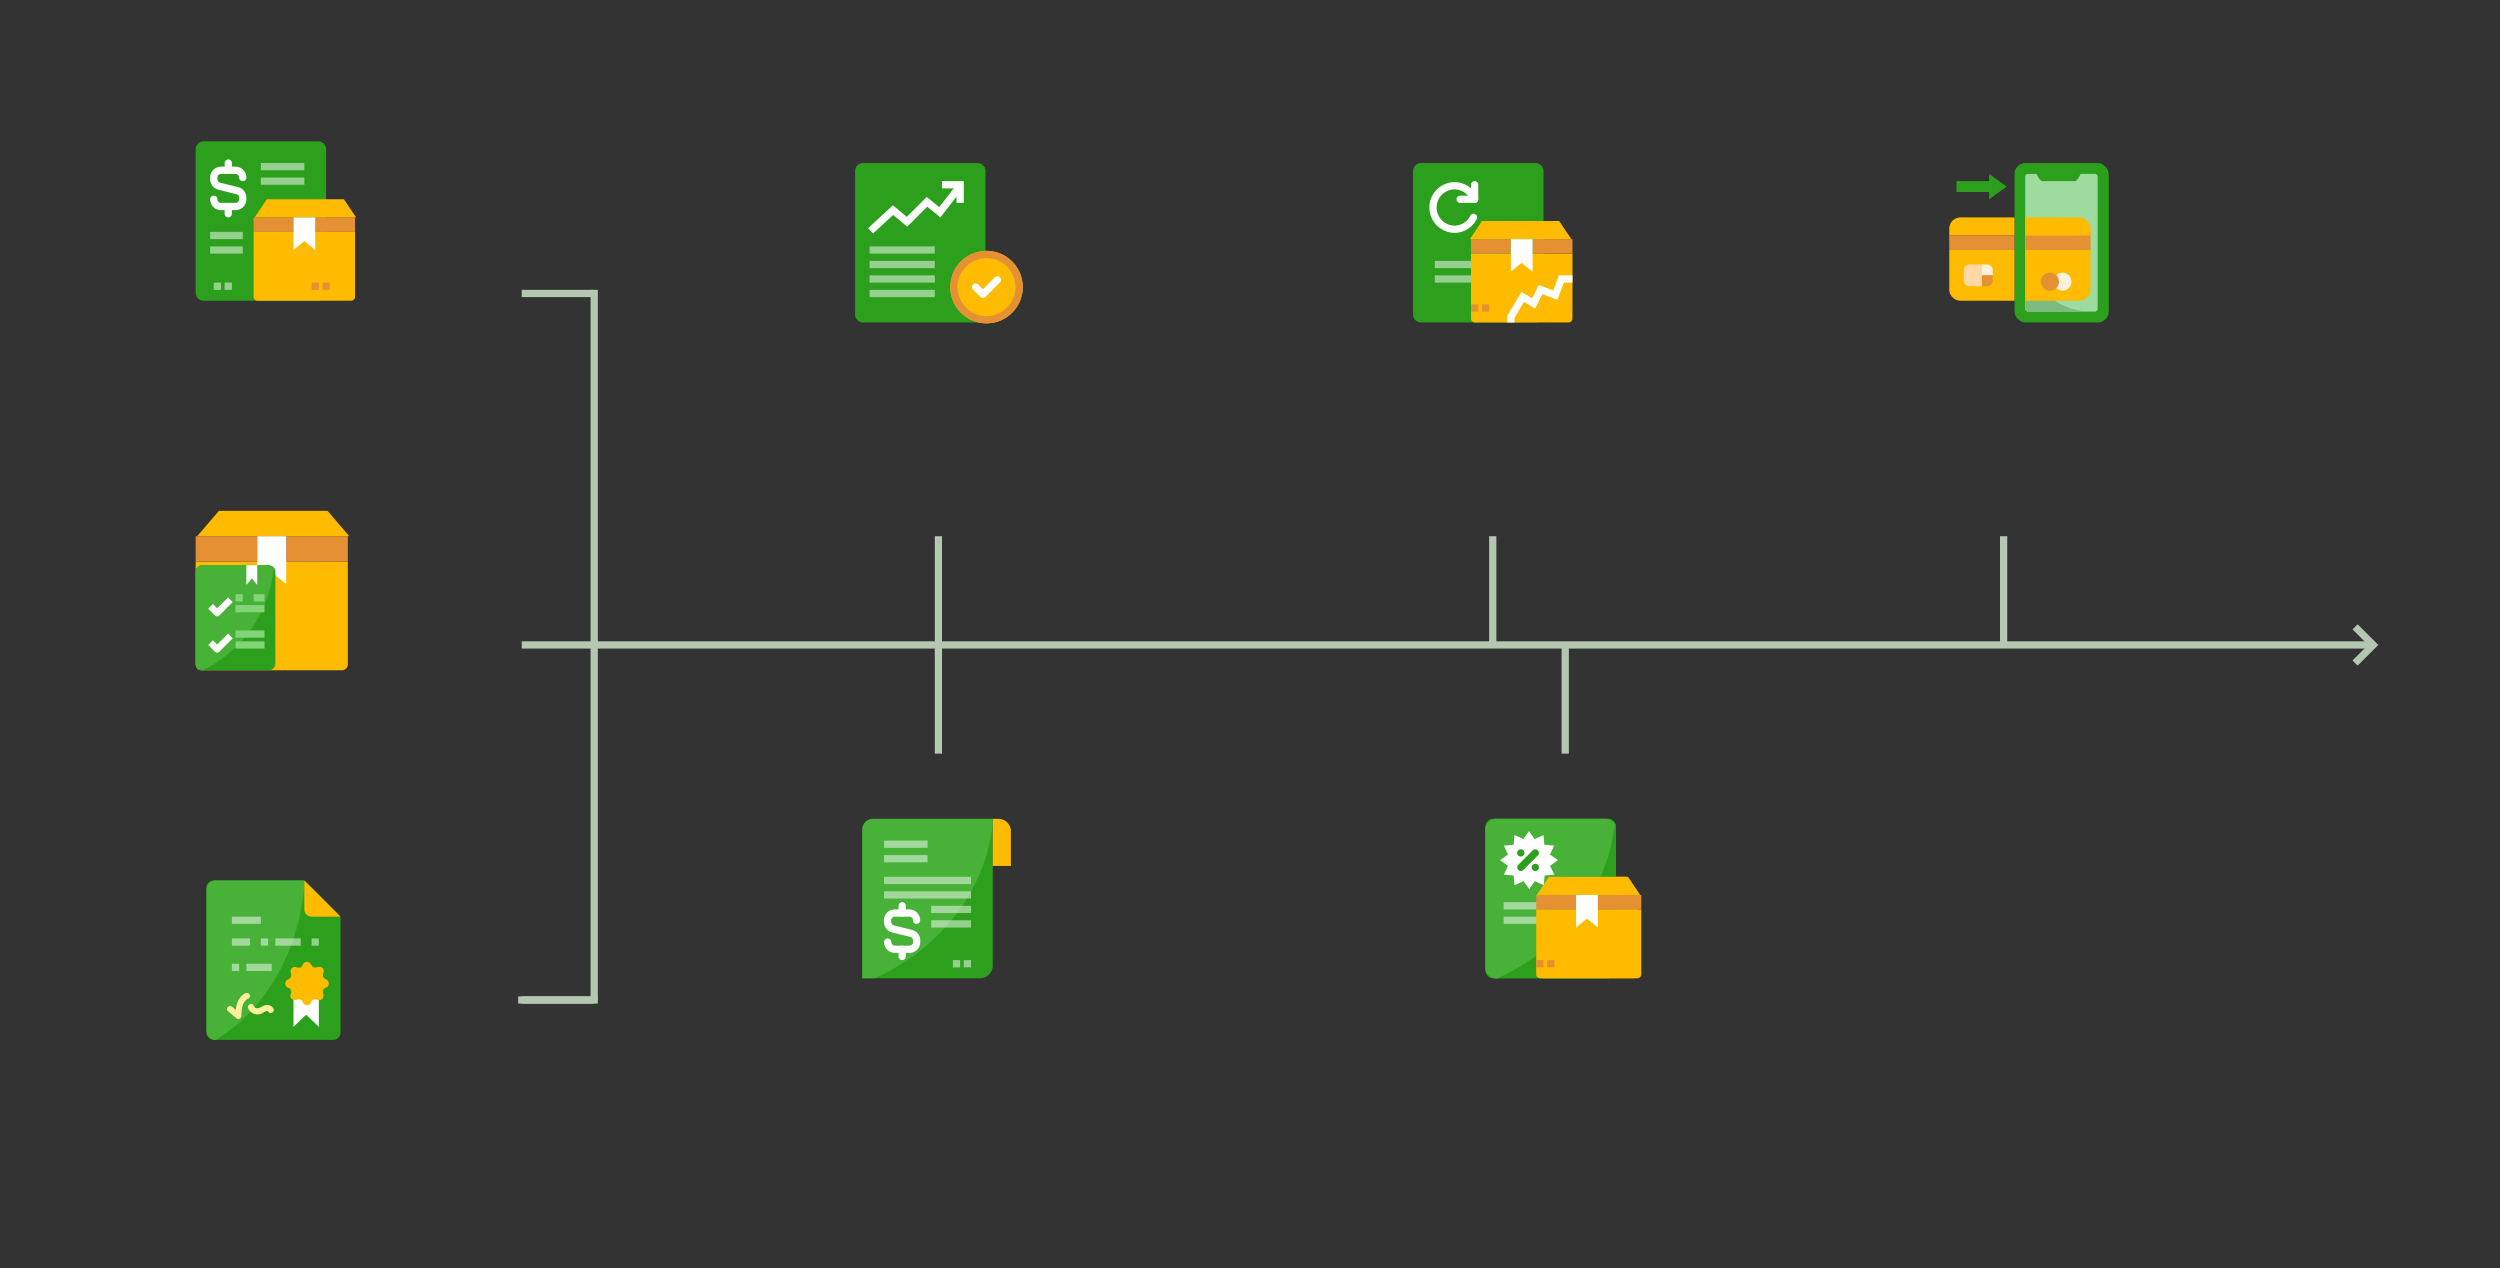 <svg id="Layer_1" data-name="Layer 1" xmlns="http://www.w3.org/2000/svg" width="690" height="350" viewBox="0 0 690 350">
  <rect x="0" y="0" width="690" height="350" fill="#333333" stroke="none"/>
  <title>qt_BanHang</title>
  <rect width="690" height="350" style="fill: #fff;opacity: 0"/>
  <g>
    <rect id="Rectangle_15864" data-name="Rectangle 15864" x="143" y="275" width="22" height="2" style="fill: #b4c8b1"/>
    <g id="Group_27161" data-name="Group 27161">
      <rect id="Rectangle_15422" data-name="Rectangle 15422" x="387" y="43" width="48" height="48" style="fill: #fff;fill-opacity: 0"/>
      <g id="_031-business-and-finance" data-name=" 031-business-and-finance">
        <path id="Rectangle_15461" data-name="Rectangle 15461" d="M392.25,45h31.5A2.22,2.22,0,0,1,426,47.2h0V86.8a2.22,2.22,0,0,1-2.25,2.2h-31.5A2.22,2.22,0,0,1,390,86.8h0V47.2a2.22,2.22,0,0,1,2.25-2.2Z" style="fill: #2ca01c"/>
        <g id="Group_12372" data-name="Group 12372" style="opacity: 0.5">
          <path id="Path_11120" data-name="Path 11120" d="M396,72h12v2H396Z" style="fill: #fff"/>
          <path id="Path_11120-4" data-name="Path 11120-4" d="M396,76h12v2H396Z" style="fill: #fff"/>
        </g>
      </g>
      <g id="_035-shipping-and-delivery-6" data-name=" 035-shipping-and-delivery-6">
        <path id="Path_11124" data-name="Path 11124" d="M434,70V87.92A1.1,1.1,0,0,1,432.9,89H407.09A1.09,1.09,0,0,1,406,87.91V70Z" style="fill: #fb0"/>
        <path id="Path_11126" data-name="Path 11126" d="M423,66h11v4H423Z" style="fill: #e59033"/>
        <path id="Path_11127" data-name="Path 11127" d="M433.69,66h-28l3.36-5h21.28Z" style="fill: #fb0"/>
        <path id="Path_11128" data-name="Path 11128" d="M406,66h11v4H406Z" style="fill: #e59033"/>
        <path id="Path_11129" data-name="Path 11129" d="M423,70.33V75l-3-2.47L417,75V66h6Z" style="fill: #fff"/>
      </g>
      <path id="Path_11115" data-name="Path 11115" d="M409,84h2v2h-2Z" style="fill: #e59033"/>
      <path id="Path_11116" data-name="Path 11116" d="M406,84h2v2h-2Z" style="fill: #e59033"/>
      <g id="Group_27118" data-name="Group 27118">
        <path id="Path_30323" data-name="Path 30323" d="M406.69,60a5.86,5.86,0,0,1-5.18,3.27,6,6,0,0,1,0-12,5.83,5.83,0,0,1,5.12,3.15" style="fill: none;stroke: #fff;stroke-linecap: round;stroke-linejoin: round;stroke-width: 2px"/>
        <line id="Line_1148" data-name="Line 1148" x1="407" y1="51" x2="407" y2="55" style="fill: none;stroke: #fff;stroke-linecap: round;stroke-miterlimit: 10;stroke-width: 2px"/>
        <line id="Line_1149" data-name="Line 1149" x1="403" y1="55" x2="407" y2="55" style="fill: none;stroke: #fff;stroke-linecap: round;stroke-miterlimit: 10;stroke-width: 2px"/>
      </g>
      <path id="Path_30328" data-name="Path 30328" d="M434,77h-3.06l-1.68,4.46-4.06-1.54-1.92,3.84-3-1.82L417,87.44V89" style="fill: none;stroke: #fff;stroke-width: 2px"/>
    </g>
    <g id="Group_27162" data-name="Group 27162">
      <rect id="Rectangle_15422-2" data-name="Rectangle 15422-2" x="52" y="139" width="48" height="48" style="fill: #fff;fill-opacity: 0"/>
      <g id="_035-shipping-and-delivery-6-2" data-name=" 035-shipping-and-delivery-6-2">
        <g id="Group_26725" data-name="Group 26725">
          <path id="Path_11124-2" data-name="Path 11124-2" d="M96,155v28.35A1.65,1.65,0,0,1,94.35,185H55.64A1.66,1.66,0,0,1,54,183.34V155Z" style="fill: #fb0"/>
          <path id="Path_11126-2" data-name="Path 11126-2" d="M79,148H96v7H79Z" style="fill: #e59033"/>
          <path id="Path_11127-2" data-name="Path 11127-2" d="M96.41,148h-42l6-7h30Z" style="fill: #fb0"/>
          <path id="Path_11128-2" data-name="Path 11128-2" d="M54,148H71v7H54Z" style="fill: #e59033"/>
          <path id="Path_11129-2" data-name="Path 11129-2" d="M79,154.62v6.62l-4-3.31-4,3.31V148h8Z" style="fill: #fff"/>
        </g>
        <g id="Group_26726" data-name="Group 26726">
          <path id="Path_11130" data-name="Path 11130" d="M76,157.81v25.38A1.83,1.83,0,0,1,74.17,185H55.83A1.83,1.83,0,0,1,54,183.19V157.81A1.83,1.83,0,0,1,55.83,156H74.17a1.84,1.84,0,0,1,1.64,1,1.75,1.75,0,0,1,.19.81Z" style="fill: #2ca01c"/>
          <path id="Path_11131" data-name="Path 11131" d="M75.56,157A35.39,35.39,0,0,1,56,185h-.21A1.81,1.81,0,0,1,54,183.19V157.81A1.81,1.81,0,0,1,55.81,156H73.94A1.83,1.83,0,0,1,75.56,157Z" style="fill: #47b138"/>
          <path id="Path_11132" data-name="Path 11132" d="M71,156v5.46l-1.5-1.82L68,161.46V156Z" style="fill: #fff"/>
          <path id="Path_11133" data-name="Path 11133" d="M59.94,170.11a.9.9,0,0,1-.64-.26L57.47,168l1.29-1.29,1.18,1.18,3-3,1.29,1.28-3.65,3.65A.9.9,0,0,1,59.94,170.11Z" style="fill: #fff"/>
          <path id="Path_11134" data-name="Path 11134" d="M59.94,180.13a.91.91,0,0,1-.64-.27L57.47,178l1.29-1.29,1.18,1.18,3-3,1.29,1.29-3.65,3.64A.91.91,0,0,1,59.94,180.13Z" style="fill: #fff"/>
          <g id="Group_12373" data-name="Group 12373">
            <path id="Path_11135" data-name="Path 11135" d="M65,167h8v2H65Z" style="fill: #82d577"/>
            <path id="Path_11136" data-name="Path 11136" d="M65,177h8v2H65Z" style="fill: #82d577"/>
            <path id="Path_11137" data-name="Path 11137" d="M65,174h8v2H65Z" style="fill: #82d577"/>
            <path id="Path_11138" data-name="Path 11138" d="M65,164h2v2H65Z" style="fill: #82d577"/>
            <path id="Path_11139" data-name="Path 11139" d="M70,164h3v2H70Z" style="fill: #82d577"/>
          </g>
        </g>
      </g>
    </g>
    <g id="Group_27163" data-name="Group 27163">
      <g id="_031-business-and-finance-2" data-name=" 031-business-and-finance-2">
        <path id="Rectangle_15461-2" data-name="Rectangle 15461-2" d="M412.25,226h31.5a2.22,2.22,0,0,1,2.25,2.2h0v39.6a2.22,2.22,0,0,1-2.25,2.2h-31.5a2.22,2.22,0,0,1-2.25-2.2h0V228.2a2.22,2.22,0,0,1,2.25-2.2Z" style="fill: #2ca01c"/>
        <path id="Path_11131-2" data-name="Path 11131-2" d="M445.68,227.52c-2.12,18.31-14.33,34.34-32.34,42.48H413a2.9,2.9,0,0,1-3-2.75v-38.5a2.9,2.9,0,0,1,3-2.75h30A3,3,0,0,1,445.68,227.52Z" style="fill: #47b138"/>
        <g id="Group_12372-2" data-name="Group 12372-2" style="opacity: 0.5">
          <path id="Path_11120-3" data-name="Path 11120-3" d="M415,249h13v2H415Z" style="fill: #fff"/>
          <path id="Path_11120-6" data-name="Path 11120-6" d="M415,253h13v2H415Z" style="fill: #fff"/>
        </g>
        <path id="Path_30329" data-name="Path 30329" d="M422.58,229.24l1.56,2.2,2.44-1.13.25,2.68,2.68.24-1.13,2.45,2.2,1.56-2.2,1.55,1.14,2.45-2.69.24-.24,2.69L424.14,243l-1.56,2.21L421,243l-2.45,1.13-.24-2.69-2.69-.24,1.14-2.45-2.21-1.55,2.2-1.55-1.13-2.45,2.69-.24.24-2.69,2.45,1.13Z" style="fill: #fff"/>
        <line id="Line_1157" data-name="Line 1157" x1="420.28" y1="239.24" x2="424.28" y2="235.24" style="fill: none;stroke: #2ca01c;stroke-linecap: round;stroke-linejoin: round;stroke-width: 2px"/>
        <path id="Rectangle_15817" data-name="Rectangle 15817" d="M420.28,234.24h0a1,1,0,0,1,1,1h0a1,1,0,0,1-1,1h0a1,1,0,0,1-1-1h0A1,1,0,0,1,420.28,234.24Z" style="fill: #2ca01c"/>
        <path id="Rectangle_15818" data-name="Rectangle 15818" d="M424.28,238.24h0a1,1,0,0,1,1,1h0a1,1,0,0,1-1,1h0a1,1,0,0,1-1-1h0A1,1,0,0,1,424.28,238.24Z" style="fill: #2ca01c"/>
      </g>
      <g id="_035-shipping-and-delivery-6-3" data-name=" 035-shipping-and-delivery-6-3">
        <path id="Path_11124-3" data-name="Path 11124-3" d="M453,251v17.92a1.1,1.1,0,0,1-1.1,1.08H426.09a1.09,1.09,0,0,1-1.09-1.09V251Z" style="fill: #fb0"/>
        <path id="Path_11126-3" data-name="Path 11126-3" d="M442,247h11v4H442Z" style="fill: #e59033"/>
        <path id="Path_11127-3" data-name="Path 11127-3" d="M452.69,247h-28l3.36-5h21.28Z" style="fill: #fb0"/>
        <path id="Path_11128-3" data-name="Path 11128-3" d="M425,247h11v4H425Z" style="fill: #e59033"/>
        <path id="Path_11129-3" data-name="Path 11129-3" d="M442,251.33V256l-3-2.47L436,256v-9h6Z" style="fill: #fff"/>
      </g>
      <path id="Path_11115-2" data-name="Path 11115-2" d="M428,265h2v2h-2Z" style="fill: #e59033"/>
      <path id="Path_11116-2" data-name="Path 11116-2" d="M425,265h2v2h-2Z" style="fill: #e59033"/>
    </g>
    <g id="Group_27164" data-name="Group 27164">
      <rect id="Rectangle_15422-3" data-name="Rectangle 15422-3" x="536" y="43" width="48" height="48" style="fill: #fff;fill-opacity: 0"/>
      <g id="Mobile_credit_card" data-name="Mobile credit card">
        <rect id="Rectangle_15468" data-name="Rectangle 15468" x="556" y="45" width="26" height="44" rx="3.03" style="fill: #2ca01c"/>
        <path id="Path_29795" data-name="Path 29795" d="M578.24,48h-4s-.68,1.72-1.52,2h-9.1c-.84-.28-1.52-2-1.52-2h-2.39a.76.76,0,0,0-.76.76V85.24a.76.76,0,0,0,.76.76h18.48a.76.76,0,0,0,.76-.76V48.76a.76.76,0,0,0-.76-.76Z" style="fill: #9edb9e"/>
        <path id="Path_29800" data-name="Path 29800" d="M549,50h-9v3h9v2l4.85-3.5L549,48Z" style="fill: #2ca01c"/>
        <path id="Path_29807" data-name="Path 29807" d="M559,67.79V85.24a.76.76,0,0,0,.76.76h17.45A18.21,18.21,0,0,1,559,67.81Z" style="fill: #7fba7f"/>
        <g id="Group_27132" data-name="Group 27132">
          <path id="Path_29801" data-name="Path 29801" d="M538,63v2h18V60H541.21A3.13,3.13,0,0,0,538,63Z" style="fill: #fb0"/>
          <path id="Path_29802" data-name="Path 29802" d="M556,69V83H541.21A3.13,3.13,0,0,1,538,80V69Z" style="fill: #fb0"/>
          <path id="Path_29803" data-name="Path 29803" d="M538,65h18v4H538Z" style="fill: #e59033"/>
          <path id="Path_29804" data-name="Path 29804" d="M550,76V74.52A1.52,1.52,0,0,0,548.48,73H547v3Z" style="fill: #fff0dc"/>
          <path id="Path_29805" data-name="Path 29805" d="M547,79h1.48A1.52,1.52,0,0,0,550,77.48h0V76h-3Z" style="fill: #e59033"/>
          <path id="Path_29806" data-name="Path 29806" d="M543.52,79H547V73h-3.48A1.52,1.52,0,0,0,542,74.52h0v3A1.52,1.52,0,0,0,543.52,79Z" style="fill: #ffd8a4"/>
          <path id="Path_29796" data-name="Path 29796" d="M577,69V80a3.24,3.24,0,0,1-3.41,3H559V69Z" style="fill: #fb0"/>
          <path id="Path_29797" data-name="Path 29797" d="M559,64h18v5H559Z" style="fill: #e59033"/>
          <path id="Path_29798" data-name="Path 29798" d="M577,65V63a3.24,3.24,0,0,0-3.41-3H559v5Z" style="fill: #fb0"/>
          <ellipse id="Ellipse_3819" data-name="Ellipse 3819" cx="569.27" cy="77.74" rx="2.46" ry="2.5" style="fill: #fff0dc"/>
          <circle id="Ellipse_3820" data-name="Ellipse 3820" cx="565.78" cy="77.74" r="2.5" style="fill: #e59033"/>
        </g>
      </g>
    </g>
    <g id="Group_27166" data-name="Group 27166">
      <rect id="Rectangle_15422-4" data-name="Rectangle 15422-4" x="52" y="37" width="48" height="48" style="fill: #fff;fill-opacity: 0"/>
      <g id="_031-business-and-finance-3" data-name=" 031-business-and-finance-3">
        <path id="Rectangle_15461-3" data-name="Rectangle 15461-3" d="M56.25,39h31.5A2.22,2.22,0,0,1,90,41.2h0V80.8A2.22,2.22,0,0,1,87.75,83H56.25A2.22,2.22,0,0,1,54,80.8h0V41.2A2.22,2.22,0,0,1,56.25,39Z" style="fill: #2ca01c"/>
        <g id="Group_12372-3" data-name="Group 12372-3" style="opacity: 0.5">
          <path id="Path_11120-2" data-name="Path 11120-2" d="M72,45H84v2H72Z" style="fill: #fff"/>
          <path id="Path_11120-3-2" data-name="Path 11120-3-2" d="M58,64h9v2H58Z" style="fill: #fff"/>
          <path id="Path_11120-4-2" data-name="Path 11120-4-2" d="M72,49H84v2H72Z" style="fill: #fff"/>
          <path id="Path_11120-4-3" data-name="Path 11120-4-3" d="M58,68h9v2H58Z" style="fill: #fff"/>
          <path id="Path_11122" data-name="Path 11122" d="M62,78h2v2H62Z" style="fill: #fff"/>
          <path id="Path_11123" data-name="Path 11123" d="M59,78h2v2H59Z" style="fill: #fff"/>
        </g>
        <g id="_035-shipping-and-delivery-6-4" data-name=" 035-shipping-and-delivery-6-4">
          <path id="Path_11124-4" data-name="Path 11124-4" d="M98,64V81.92A1.1,1.1,0,0,1,96.9,83H71.09A1.09,1.09,0,0,1,70,81.91V64Z" style="fill: #fb0"/>
          <path id="Path_11126-4" data-name="Path 11126-4" d="M87,60H98v4H87Z" style="fill: #e59033"/>
          <path id="Path_11127-4" data-name="Path 11127-4" d="M98.28,60h-28l3.36-5H94.92Z" style="fill: #fb0"/>
          <path id="Path_11128-4" data-name="Path 11128-4" d="M70,60H81v4H70Z" style="fill: #e59033"/>
          <path id="Path_11129-4" data-name="Path 11129-4" d="M87,64.33V69l-3-2.47L81,69V60h6Z" style="fill: #fff"/>
          <path id="Path_11115-3" data-name="Path 11115-3" d="M89,78h2v2H89Z" style="fill: #e59033"/>
          <path id="Path_11116-3" data-name="Path 11116-3" d="M86,78h2v2H86Z" style="fill: #e59033"/>
        </g>
        <path id="Path_30327" data-name="Path 30327" d="M59,55h0a2,2,0,0,0,2,2h4a2,2,0,0,0,2-2v-.44a2,2,0,0,0-1.52-1.94l-5-1.24A2,2,0,0,1,59,49.44V49a2,2,0,0,1,2-2h4a2,2,0,0,1,2,2h0" style="fill: none;stroke: #fff;stroke-linecap: round;stroke-miterlimit: 10;stroke-width: 2px"/>
        <line id="Line_1155" data-name="Line 1155" x1="63" y1="45" x2="63" y2="47" style="fill: none;stroke: #fff;stroke-linecap: round;stroke-miterlimit: 10;stroke-width: 2px"/>
        <line id="Line_1156" data-name="Line 1156" x1="63" y1="57" x2="63" y2="59" style="fill: none;stroke: #fff;stroke-linecap: round;stroke-miterlimit: 10;stroke-width: 2px"/>
      </g>
    </g>
    <g id="Group_27167" data-name="Group 27167">
      <rect id="Rectangle_15422-5" data-name="Rectangle 15422-5" x="234" y="43" width="48" height="48" style="fill: #fff;fill-opacity: 0"/>
      <g id="_031-business-and-finance-4" data-name=" 031-business-and-finance-4">
        <path id="Rectangle_15461-4" data-name="Rectangle 15461-4" d="M238.25,45h31.5A2.22,2.22,0,0,1,272,47.2h0V86.8a2.22,2.22,0,0,1-2.25,2.2h-31.5A2.22,2.22,0,0,1,236,86.8h0V47.2a2.22,2.22,0,0,1,2.25-2.2Z" style="fill: #2ca01c"/>
        <g id="Rectangle_15821" data-name="Rectangle 15821">
          <path d="M272.28,69.24h0a10,10,0,0,1,10,10h0a10,10,0,0,1-10,10h0a10,10,0,0,1-10-10h0A10,10,0,0,1,272.28,69.24Z" style="fill: #fb0"/>
          <path d="M272.28,70.24h0a9,9,0,0,1,9,9h0a9,9,0,0,1-9,9h0a9,9,0,0,1-9-9h0A9,9,0,0,1,272.28,70.24Z" style="fill: none;stroke: #e59033;stroke-miterlimit: 10;stroke-width: 2px"/>
        </g>
        <path id="Path_30330" data-name="Path 30330" d="M269.28,79.24l2,2,4-4" style="fill: none;stroke: #fff;stroke-linecap: round;stroke-linejoin: round;stroke-width: 2px"/>
        <path id="Path_11120-2-2" data-name="Path 11120-2-2" d="M240,68h18v2H240Z" style="fill: #fff;opacity: 0.5;isolation: isolate"/>
        <path id="Path_11120-2-3" data-name="Path 11120-2-3" d="M240,76h18v2H240Z" style="fill: #fff;opacity: 0.5;isolation: isolate"/>
        <path id="Path_11120-5" data-name="Path 11120-5" d="M240,72h18v2H240Z" style="fill: #fff;opacity: 0.5;isolation: isolate"/>
        <path id="Path_11120-5-2" data-name="Path 11120-5-2" d="M240,80h18v2H240Z" style="fill: #fff;opacity: 0.5;isolation: isolate"/>
        <path id="Path_30332" data-name="Path 30332" d="M240.28,63.71l6.2-5.73,3.85,3.24,5.51-5.51,3.54,2.87,5-6.42" style="fill: none;stroke: #fff;stroke-width: 2px"/>
        <path id="Path_30333" data-name="Path 30333" d="M260,51h5v5" style="fill: none;stroke: #fff;stroke-width: 2px"/>
      </g>
    </g>
    <line id="Line_1203" data-name="Line 1203" x1="164" y1="80" x2="164" y2="276" style="fill: none;stroke: #b4c8b1;stroke-width: 2px"/>
    <line id="Line_1208" data-name="Line 1208" x1="412" y1="148" x2="412" y2="178" style="fill: none;stroke: #b4c8b1;stroke-width: 2px"/>
    <line id="Line_1211" data-name="Line 1211" x1="553" y1="148" x2="553" y2="178" style="fill: none;stroke: #b4c8b1;stroke-width: 2px"/>
    <line id="Line_1210" data-name="Line 1210" x1="432" y1="178" x2="432" y2="208" style="fill: none;stroke: #b4c8b1;stroke-width: 2px"/>
    <line id="Line_1204" data-name="Line 1204" x1="144" y1="178" x2="654" y2="178" style="fill: none;stroke: #b4c8b1;stroke-width: 2px"/>
    <path id="Path_30411" data-name="Path 30411" d="M650,173l5,5-5,5" style="fill: none;stroke: #b4c8b1;stroke-miterlimit: 10;stroke-width: 2px"/>
    <line id="Line_1206" data-name="Line 1206" x1="259" y1="148" x2="259" y2="208" style="fill: none;stroke: #b4c8b1;stroke-width: 2px"/>
    <line id="Line_1212" data-name="Line 1212" x1="144" y1="276" x2="164" y2="276" style="fill: none;stroke: #b4c8b1;stroke-width: 2px"/>
    <line id="Line_1213" data-name="Line 1213" x1="144" y1="81" x2="164" y2="81" style="fill: none;stroke: #b4c8b1;stroke-width: 2px"/>
    <g id="Group_29022" data-name="Group 29022">
      <g id="Group_29021" data-name="Group 29021">
        <rect id="Rectangle_15452-2" data-name="Rectangle 15452-2" x="52" y="241" width="48" height="48" style="fill: #fff;fill-opacity: 0"/>
        <g id="_046-diploma" data-name=" 046-diploma">
          <path id="Path_11140" data-name="Path 11140" d="M93.41,252.41l-8.83-8.82a2,2,0,0,0-1.41-.59H59a2,2,0,0,0-2,2v40a2,2,0,0,0,2,2H92a2,2,0,0,0,2-2V253.83A2,2,0,0,0,93.41,252.41Z" style="fill: #2ca01c"/>
          <path id="Path_11131-3" data-name="Path 11131-3" d="M84,244.52C82.39,262.83,73.16,278.86,59.53,287h-.26A2.56,2.56,0,0,1,57,284.25v-38.5A2.56,2.56,0,0,1,59.27,243H84Z" style="fill: #47b138"/>
          <g id="Group_12375" data-name="Group 12375">
            <path id="Path_11149" data-name="Path 11149" d="M67.71,274.13c-1.81.95-2.42,2.75-2.64,4.62l-1-.86c-.81-.68-2,.48-1.17,1.17L65.2,281a.84.84,0,0,0,1.18,0,.88.88,0,0,0,.23-.56c.06-1.79.14-3.93,1.94-4.86C69.5,275.07,68.66,273.64,67.71,274.13Z" style="fill: #fff09e"/>
            <path id="Path_11150" data-name="Path 11150" d="M75.44,278.34a2,2,0,0,0-2.22-.91c-1.13.32-2.47,1.69-3.26.09-.47-1-1.9-.12-1.43.84a2.82,2.82,0,0,0,3.61,1.41c.33-.13,1.59-1.1,1.87-.6C74.53,280.11,76,279.27,75.44,278.34Z" style="fill: #fff09e"/>
          </g>
          <path id="Path_11152" data-name="Path 11152" d="M87.82,274.2a1.46,1.46,0,0,0-1.91.65l-.06.13a1.45,1.45,0,0,1-1.83.82,1.39,1.39,0,0,1-.87-.82,1.46,1.46,0,0,0-1.83-.84l-.14.06-.18.05v9.15l3.5-3.34L88,283.4v-9.15Z" style="fill: #fff"/>
          <path id="Path_11151" data-name="Path 11151" d="M85.9,266.22h0a1.22,1.22,0,0,0,1.57.74h0l.12,0h0a1.23,1.23,0,0,1,1.64.58,1.21,1.21,0,0,1,0,1.05h0a1.23,1.23,0,0,0,.58,1.64h0l.11.05h0a1.23,1.23,0,0,1,.75,1.57,1.24,1.24,0,0,1-.75.75h0a1.21,1.21,0,0,0-.74,1.56h0a.54.54,0,0,0,0,.11h0a1.24,1.24,0,0,1-.58,1.64,1.25,1.25,0,0,1-1.07,0h0a1.22,1.22,0,0,0-1.63.58h0a.61.61,0,0,0,0,.12h0a1.22,1.22,0,0,1-1.57.74,1.2,1.2,0,0,1-.75-.74h0a1.23,1.23,0,0,0-1.57-.75l-.12.05h0a1.23,1.23,0,0,1-1.63-1.64h0a1.23,1.23,0,0,0-.59-1.64h0l-.11,0h0a1.23,1.23,0,0,1,0-2.32h0a1.24,1.24,0,0,0,.75-1.57l0-.12h0a1.22,1.22,0,0,1,.58-1.63,1.24,1.24,0,0,1,1,0h0a1.22,1.22,0,0,0,1.64-.58h0a.37.37,0,0,0,0-.11h0a1.23,1.23,0,0,1,1.57-.75,1.21,1.21,0,0,1,.75.75Z" style="fill: #fb0"/>
          <path id="Path_11141" data-name="Path 11141" d="M84,243v8a2,2,0,0,0,2,2h8Z" style="fill: #fb0"/>
          <g id="Group_26740" data-name="Group 26740" style="opacity: 0.5">
            <rect id="Rectangle_15461-5" data-name="Rectangle 15461-5" x="64" y="253" width="8" height="2" style="fill: #fff"/>
            <rect id="Rectangle_15462" data-name="Rectangle 15462" x="64" y="259" width="5" height="2" style="fill: #fff"/>
            <rect id="Rectangle_15463" data-name="Rectangle 15463" x="72" y="259" width="2" height="2" style="fill: #fff"/>
            <rect id="Rectangle_15464" data-name="Rectangle 15464" x="76" y="259" width="7" height="2" style="fill: #fff"/>
            <rect id="Rectangle_15465" data-name="Rectangle 15465" x="86" y="259" width="2" height="2" style="fill: #fff"/>
            <rect id="Rectangle_15466" data-name="Rectangle 15466" x="64" y="266" width="2" height="2" style="fill: #fff"/>
            <rect id="Rectangle_15467" data-name="Rectangle 15467" x="68" y="266" width="7" height="2" style="fill: #fff"/>
          </g>
        </g>
      </g>
    </g>
    <g id="Group_29023" data-name="Group 29023">
      <rect id="Rectangle_15452-3" data-name="Rectangle 15452-3" x="234" y="224" width="48" height="48" style="fill: #fff;fill-opacity: 0"/>
      <g id="_049-business-and-finance-1" data-name=" 049-business-and-finance-1">
        <path id="Path_43" data-name="Path 43" d="M274,226v40.74a3.56,3.56,0,0,1-3.79,3.26H238V229.26a3.56,3.56,0,0,1,3.79-3.26Z" style="fill: #2ca01c"/>
        <path id="Path_47" data-name="Path 47" d="M279,229.47V239h-5V226h1.67A3.41,3.41,0,0,1,279,229.47Z" style="fill: #fb0"/>
      </g>
      <path id="Path_11131-4" data-name="Path 11131-4" d="M274,227.52c-2.14,18.3-14.46,34.34-32.62,42.48H238V228.75a2.91,2.91,0,0,1,3-2.75h33Z" style="fill: #47b138"/>
      <g id="Group_12372-4" data-name="Group 12372-4" style="opacity: 0.5">
        <path id="Path_11120-4-4" data-name="Path 11120-4-4" d="M244,232h12v2H244Z" style="fill: #fff"/>
        <path id="Path_11120-2-4" data-name="Path 11120-2-4" d="M244,242h24v2H244Z" style="fill: #fff"/>
        <path id="Path_11120-3-3" data-name="Path 11120-3-3" d="M257,250h11v2H257Z" style="fill: #fff"/>
        <path id="Path_11120-4-5" data-name="Path 11120-4-5" d="M244,236h12v2H244Z" style="fill: #fff"/>
        <path id="Path_11120-5-3" data-name="Path 11120-5-3" d="M244,246h24v2H244Z" style="fill: #fff"/>
        <path id="Path_11120-6-2" data-name="Path 11120-6-2" d="M257,254h11v2H257Z" style="fill: #fff"/>
        <path id="Path_11122-2" data-name="Path 11122-2" d="M266,265h2v2h-2Z" style="fill: #fff"/>
        <path id="Path_11123-2" data-name="Path 11123-2" d="M263,265h2v2h-2Z" style="fill: #fff"/>
      </g>
      <path id="Path_30324" data-name="Path 30324" d="M245,260h0a2,2,0,0,0,2,2h4a2,2,0,0,0,2-2v-.44a2,2,0,0,0-1.52-1.94l-5-1.24a2,2,0,0,1-1.51-1.94V254a2,2,0,0,1,2-2h4a2,2,0,0,1,2,2h0" style="fill: none;stroke: #fff;stroke-linecap: round;stroke-miterlimit: 10;stroke-width: 2px"/>
      <line id="Line_1150" data-name="Line 1150" x1="249" y1="250" x2="249" y2="252" style="fill: none;stroke: #fff;stroke-linecap: round;stroke-miterlimit: 10;stroke-width: 2px"/>
      <line id="Line_1151" data-name="Line 1151" x1="249" y1="262" x2="249" y2="264" style="fill: none;stroke: #fff;stroke-linecap: round;stroke-miterlimit: 10;stroke-width: 2px"/>
    </g>
    <g id="Group_27163-2" data-name="Group 27163-2">
      <rect id="Rectangle_15452-4" data-name="Rectangle 15452-4" x="407" y="224" width="48" height="48" style="fill: #fff;fill-opacity: 0"/>
      <g id="_031-business-and-finance-5" data-name=" 031-business-and-finance-5">
        <path id="Rectangle_15461-6" data-name="Rectangle 15461-6" d="M412.25,226h31.5a2.22,2.22,0,0,1,2.25,2.2h0v39.6a2.22,2.22,0,0,1-2.25,2.2h-31.5a2.22,2.22,0,0,1-2.25-2.2h0V228.2a2.22,2.22,0,0,1,2.25-2.2Z" style="fill: #2ca01c"/>
        <path id="Path_11131-5" data-name="Path 11131-5" d="M445.68,227.52c-2.12,18.3-14.33,34.34-32.33,42.48H413a2.9,2.9,0,0,1-3-2.75v-38.5a2.9,2.9,0,0,1,3-2.75h30A3,3,0,0,1,445.68,227.52Z" style="fill: #47b138"/>
        <g id="Group_12372-5" data-name="Group 12372-5" style="opacity: 0.5">
          <path id="Path_11120-3-4" data-name="Path 11120-3-4" d="M415,249h13v2H415Z" style="fill: #fff"/>
          <path id="Path_11120-6-3" data-name="Path 11120-6-3" d="M415,253h13v2H415Z" style="fill: #fff"/>
        </g>
        <path id="Path_30329-2" data-name="Path 30329-2" d="M422,229.4l1.56,2.2,2.44-1.13.24,2.68,2.69.24-1.13,2.45,2.2,1.56-2.2,1.55L429,241.4l-2.68.24-.25,2.68-2.44-1.13-1.56,2.2-1.55-2.2L418,244.32l-.24-2.68-2.69-.24,1.14-2.45-2.2-1.55,2.2-1.56-1.14-2.44,2.69-.24.24-2.69,2.45,1.13Z" style="fill: #fff"/>
        <line id="Line_1157-2" data-name="Line 1157-2" x1="419.74" y1="239.4" x2="423.74" y2="235.4" style="fill: none;stroke: #2ca01c;stroke-linecap: round;stroke-linejoin: round;stroke-width: 2px"/>
        <path id="Rectangle_15817-2" data-name="Rectangle 15817-2" d="M419.74,234.4h0a1,1,0,0,1,1,1h0a1,1,0,0,1-1,1h0a1,1,0,0,1-1-1h0A1,1,0,0,1,419.74,234.4Z" style="fill: #2ca01c"/>
        <path id="Rectangle_15818-2" data-name="Rectangle 15818-2" d="M423.74,238.4h0a1,1,0,0,1,1,1h0a1,1,0,0,1-1,1h0a1,1,0,0,1-1-1h0A1,1,0,0,1,423.74,238.4Z" style="fill: #2ca01c"/>
      </g>
      <g id="_035-shipping-and-delivery-6-5" data-name=" 035-shipping-and-delivery-6-5">
        <path id="Path_11124-5" data-name="Path 11124-5" d="M452,251v17.92a1.09,1.09,0,0,1-1.1,1.08H425.09a1.09,1.09,0,0,1-1.09-1.09V251Z" style="fill: #fb0"/>
        <path id="Path_11126-5" data-name="Path 11126-5" d="M441,247h11v4H441Z" style="fill: #e59033"/>
        <path id="Path_11127-5" data-name="Path 11127-5" d="M452.15,247h-28l3.36-5h21.27Z" style="fill: #fb0"/>
        <path id="Path_11128-5" data-name="Path 11128-5" d="M424,247h11v4H424Z" style="fill: #e59033"/>
        <path id="Path_11129-5" data-name="Path 11129-5" d="M441,251.33V256l-3-2.47L435,256v-9h6Z" style="fill: #fff"/>
      </g>
      <path id="Path_11115-4" data-name="Path 11115-4" d="M427,265h2v2h-2Z" style="fill: #e59033"/>
      <path id="Path_11116-4" data-name="Path 11116-4" d="M424,265h2v2h-2Z" style="fill: #e59033"/>
    </g>
  </g>
</svg>
